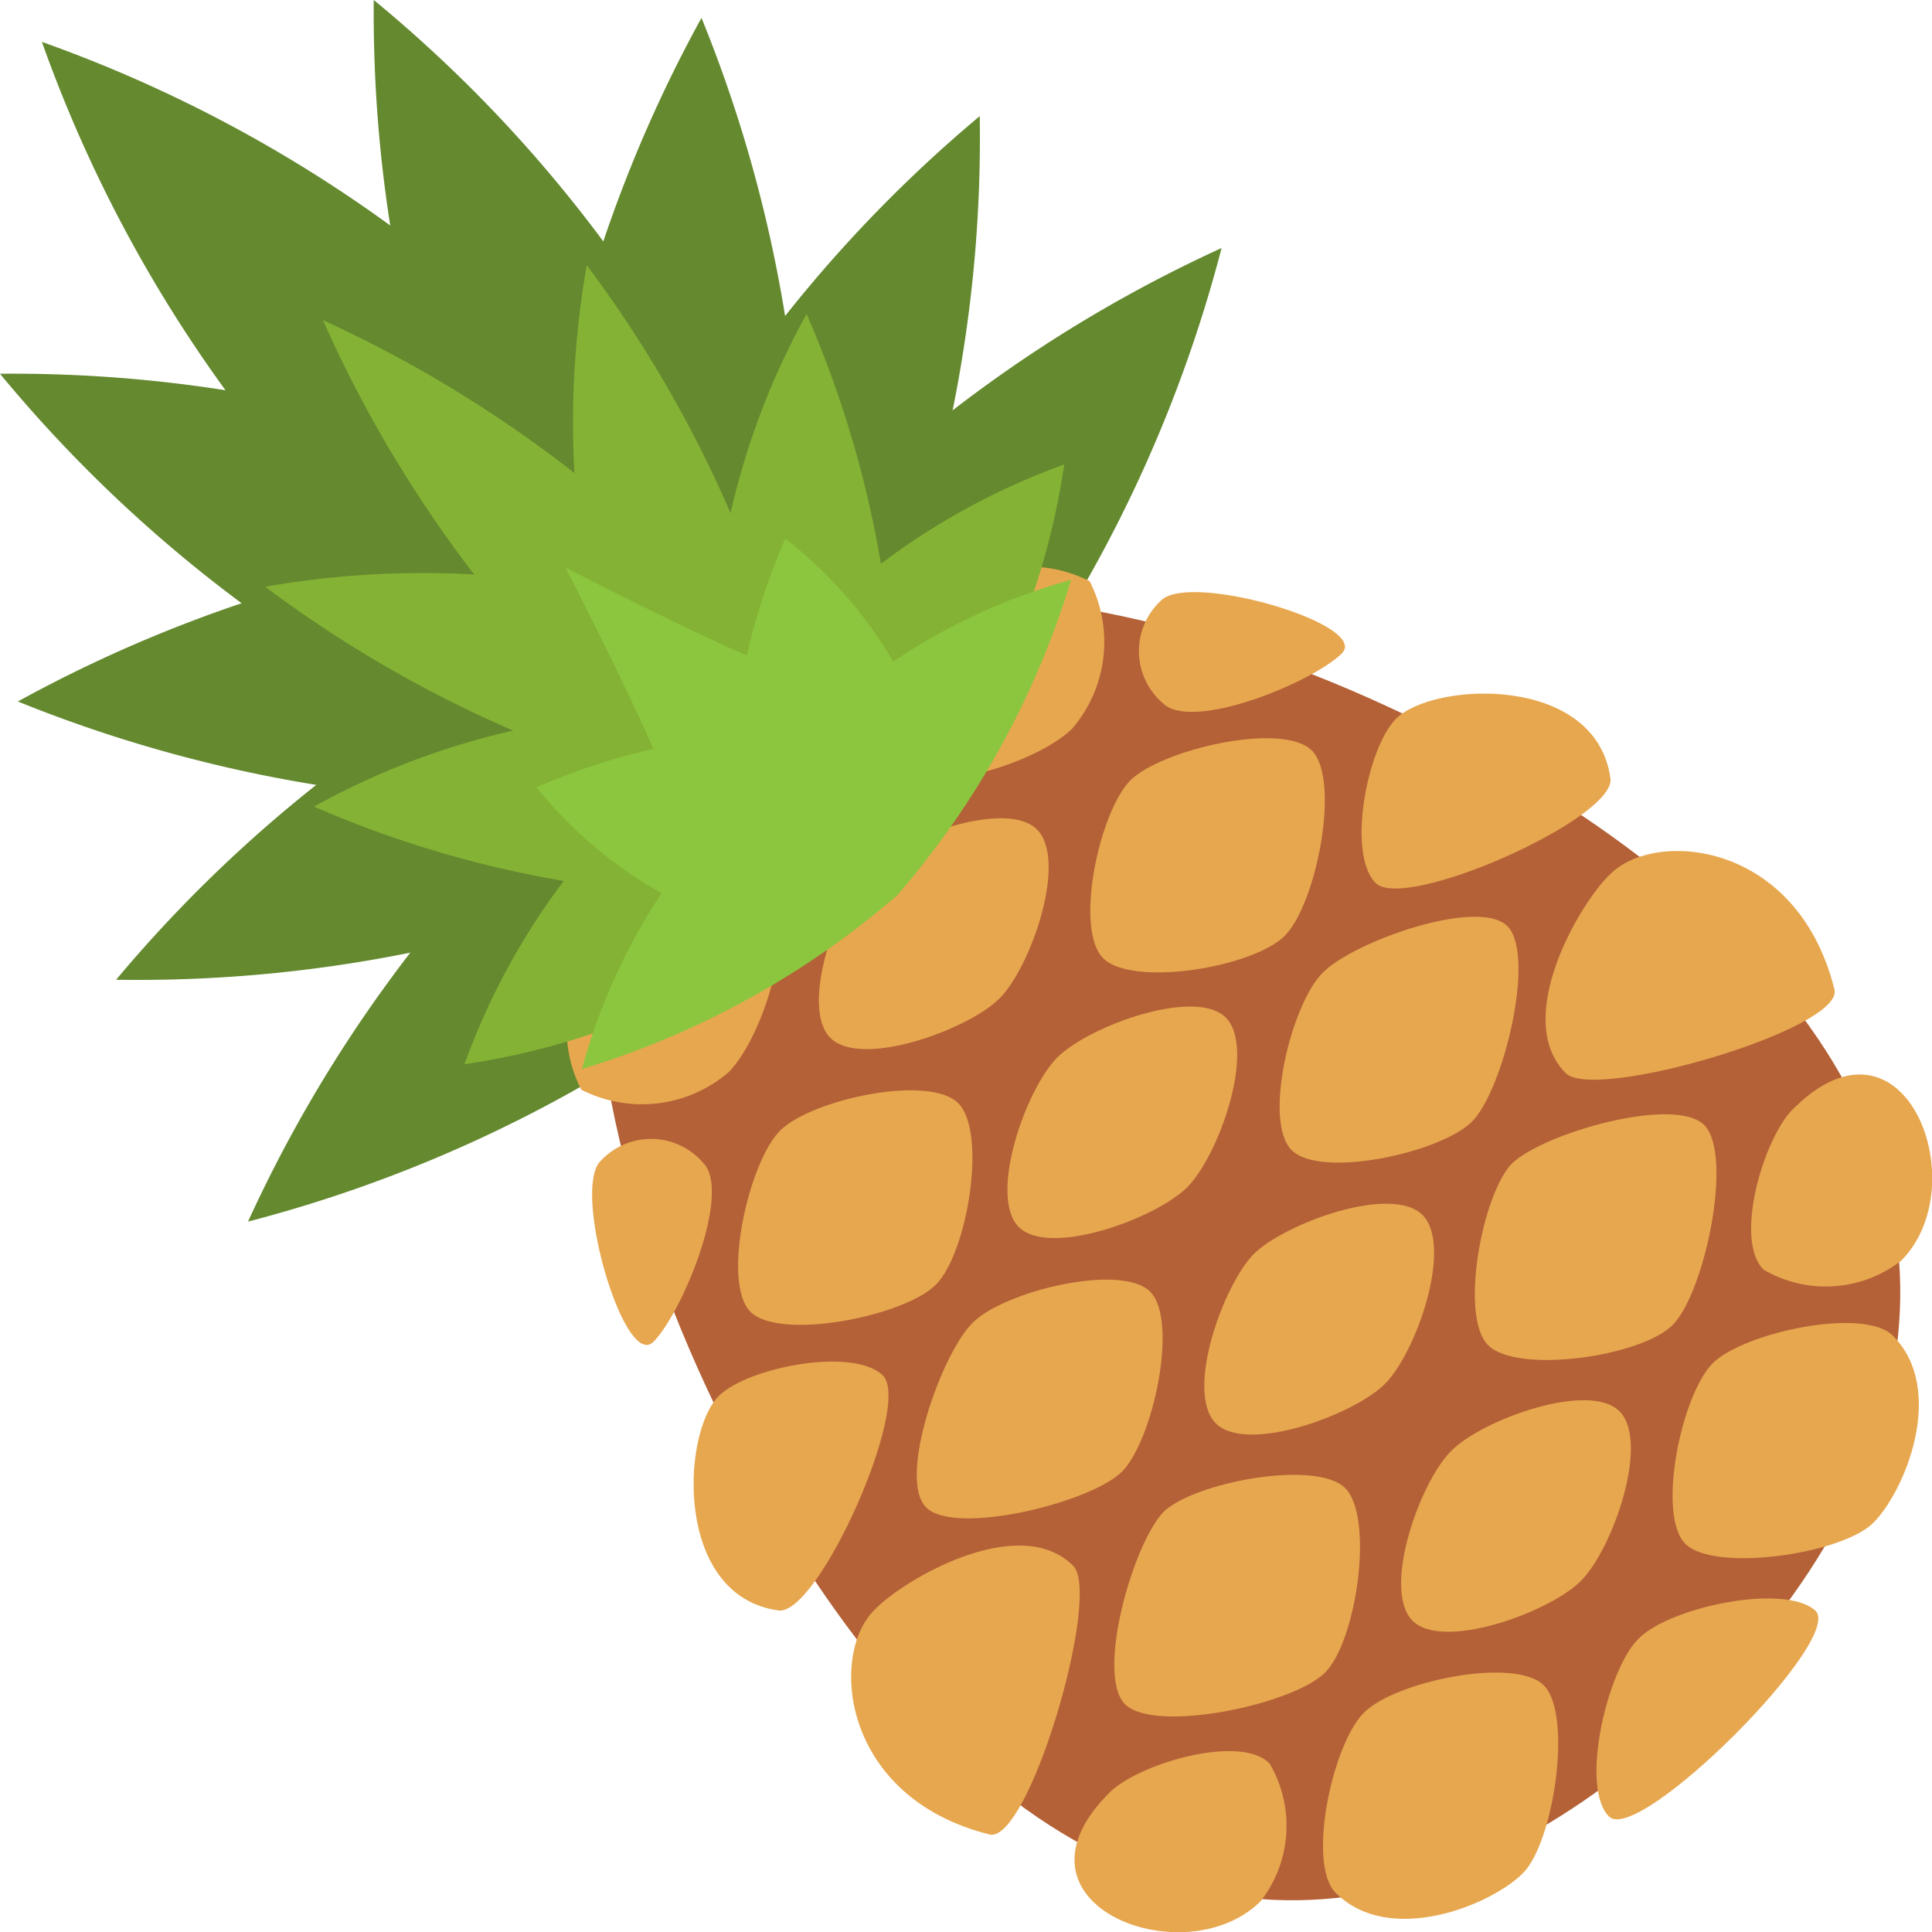 <svg xmlns="http://www.w3.org/2000/svg" viewBox="0 0 28.12 28.12"><defs><style>.cls-1{fill:#64892f;}.cls-2{fill:#b46137;}.cls-3{fill:#e7a74f;}.cls-4{fill:#84b234;}.cls-5{fill:#8cc63e;}</style></defs><g id="Calque_2" data-name="Calque 2"><g id="Calque_1-2" data-name="Calque 1"><path class="cls-1" d="M7,4.33C9.29,6.62,9.66,8.18,8.92,8.92S6.62,9.29,4.33,7A20,20,0,0,1,.61.61,20,20,0,0,1,7,4.33Z"/><path class="cls-1" d="M10.18,5.68c1.37,2.94,1.17,4.53.23,5s-2.28-.43-3.66-3.37A20,20,0,0,1,5.44,0,19.91,19.91,0,0,1,10.18,5.68Z"/><path class="cls-1" d="M13,9c-1.35,3-2.68,3.83-3.63,3.4s-1.15-2,.2-5a19.92,19.92,0,0,1,4.69-5.71A20,20,0,0,1,13,9Z"/><path class="cls-1" d="M11.68,7.48C11.49,10.72,10.57,12,9.53,12S7.72,10.5,7.91,7.26a20,20,0,0,1,2.3-7A19.94,19.94,0,0,1,11.68,7.48Z"/><path class="cls-1" d="M14.63,10.3c-2.09,2.49-3.61,3-4.41,2.31s-.57-2.25,1.51-4.73a20,20,0,0,1,6.05-4.27A20,20,0,0,1,14.63,10.3Z"/><path class="cls-1" d="M5.68,10.18c2.94,1.37,4.53,1.17,5,.23s-.43-2.28-3.37-3.66A20,20,0,0,0,0,5.44,20.08,20.08,0,0,0,5.68,10.18Z"/><path class="cls-1" d="M9,13c3-1.35,3.83-2.68,3.4-3.63s-2-1.15-5,.2a19.92,19.92,0,0,0-5.71,4.69A20,20,0,0,0,9,13Z"/><path class="cls-1" d="M7.48,11.68C10.72,11.49,12,10.57,12,9.53S10.5,7.72,7.26,7.91a20,20,0,0,0-7,2.3A20.17,20.17,0,0,0,7.48,11.68Z"/><path class="cls-1" d="M10.3,14.63c2.49-2.09,3-3.61,2.31-4.41s-2.25-.57-4.73,1.51a20,20,0,0,0-4.27,6.05A20,20,0,0,0,10.3,14.63Z"/><path class="cls-2" d="M25.27,13.69c3.75,3.75,2.7,7.88-.5,11.08s-7.34,4.25-11.08.5S6.78,13.18,10,10,21.52,9.94,25.27,13.69Z"/><path class="cls-3" d="M21.12,21.12c-.46.46-1,2-.57,2.46s2-.11,2.46-.57,1-2,.57-2.46S21.57,20.66,21.12,21.12Z"/><path class="cls-3" d="M23.85,23.85c-.46.45-.86,2.17-.43,2.59s3.45-2.6,3-3S24.3,23.39,23.85,23.85Z"/><path class="cls-3" d="M15.39,15.39c-.46.46-1,2-.57,2.46s2-.11,2.46-.57,1-2,.57-2.46S15.85,14.93,15.39,15.39Z"/><path class="cls-3" d="M18.25,18.25c-.45.46-1,2-.56,2.46s2-.11,2.46-.56,1-2,.56-2.46S18.71,17.8,18.25,18.25Z"/><path class="cls-3" d="M12.64,12.64c-.45.46-1,2-.56,2.46s2-.11,2.46-.56,1-2,.56-2.46S13.1,12.19,12.64,12.64Z"/><path class="cls-3" d="M12.72,23.44c-.65.65-.47,2.72,1.68,3.26.57.15,1.64-3.49,1.22-3.91C14.83,22,13.13,23,12.72,23.44Z"/><path class="cls-3" d="M16.15,26.09c-1.64,1.63,1.1,2.68,2.2,1.58a1.79,1.79,0,0,0,.13-2C18.06,25.23,16.57,25.67,16.15,26.09Z"/><path class="cls-3" d="M16.94,22c-.45.46-1,2.39-.56,2.81s2.45,0,2.91-.47.71-2.26.29-2.68S17.4,21.57,16.94,22Z"/><path class="cls-3" d="M19.85,24.93c-.46.46-.83,2.2-.41,2.62.79.79,2.28.17,2.73-.29s.72-2.31.3-2.73S20.3,24.47,19.85,24.93Z"/><path class="cls-3" d="M14.16,19.25c-.46.45-1.1,2.27-.68,2.69s2.4-.07,2.85-.52.83-2.2.41-2.62S14.62,18.79,14.16,19.25Z"/><path class="cls-3" d="M8.71,13.72a1.94,1.94,0,0,0-.25,2.14,1.94,1.94,0,0,0,2.14-.25c.46-.45,1-2,.57-2.46S9.16,13.26,8.71,13.72Z"/><path class="cls-3" d="M8.74,16.9c-.42.42.35,3.05.77,2.63s1.15-2.19.72-2.61A1,1,0,0,0,8.74,16.9Z"/><path class="cls-3" d="M10.46,20.32c-.54.54-.65,2.91.87,3.12.58.08,1.95-3,1.52-3.42S10.88,19.9,10.46,20.32Z"/><path class="cls-3" d="M11.36,16.45c-.46.45-.86,2.21-.44,2.64s2.24.07,2.7-.39.75-2.21.33-2.64S11.82,16,11.36,16.45Z"/><path class="cls-3" d="M23.44,12.72c.65-.65,2.72-.48,3.26,1.68.15.57-3.49,1.64-3.91,1.22C22,14.83,23,13.13,23.44,12.72Z"/><path class="cls-3" d="M26.09,16.15c1.63-1.64,2.68,1.1,1.58,2.2a1.79,1.79,0,0,1-2,.13C25.23,18.05,25.67,16.57,26.09,16.15Z"/><path class="cls-3" d="M22,16.94c.46-.45,2.39-1,2.81-.56s0,2.45-.47,2.91-2.26.71-2.68.29S21.57,17.4,22,16.94Z"/><path class="cls-3" d="M24.93,19.84c.46-.45,2.2-.82,2.62-.4.79.79.17,2.28-.29,2.73s-2.31.72-2.73.3S24.47,20.3,24.93,19.84Z"/><path class="cls-3" d="M19.25,14.16c.45-.46,2.27-1.1,2.69-.68s-.06,2.4-.52,2.85-2.2.83-2.62.41S18.79,14.62,19.25,14.16Z"/><path class="cls-3" d="M13.72,8.71a1.94,1.94,0,0,1,2.14-.25,1.94,1.94,0,0,1-.25,2.14c-.45.46-2,1-2.46.57S13.26,9.16,13.72,8.71Z"/><path class="cls-3" d="M16.9,8.74c.42-.42,3.05.35,2.63.77s-2.19,1.15-2.61.72A1,1,0,0,1,16.9,8.74Z"/><path class="cls-3" d="M20.32,10.46c.54-.54,2.91-.65,3.12.87.08.58-3,1.95-3.42,1.52S19.9,10.88,20.32,10.46Z"/><path class="cls-3" d="M16.45,11.36c.45-.45,2.21-.86,2.64-.44s.07,2.24-.39,2.7-2.21.75-2.64.33S16,11.82,16.45,11.36Z"/><path class="cls-4" d="M9.33,7.7C11.08,9.45,11.45,10.55,11,11s-1.55.08-3.3-1.67a18.19,18.19,0,0,1-3-4.67A18.19,18.19,0,0,1,9.33,7.7Z"/><path class="cls-4" d="M11.12,13.83c1.55-1.24,1.77-2.25,1.25-2.85s-1.59-.56-3.14.68a10.14,10.14,0,0,0-2.47,3.83A10.81,10.81,0,0,0,11.12,13.83Z"/><path class="cls-4" d="M9.09,10.39c2.18,0,3.22.55,3.39,1.27S11.86,13,9.68,13a15.63,15.63,0,0,1-5.11-1.26A11,11,0,0,1,9.09,10.39Z"/><path class="cls-4" d="M8.86,8.62C11.1,9.23,12,10,12,10.74s-1,1-3.25.39A17.76,17.76,0,0,1,3.86,8.54,13.24,13.24,0,0,1,8.86,8.62Z"/><path class="cls-4" d="M13.83,11.12c-1.24,1.55-2.25,1.77-2.85,1.25s-.56-1.59.68-3.14a10.14,10.14,0,0,1,3.83-2.47A10.81,10.81,0,0,1,13.83,11.12Z"/><path class="cls-4" d="M10.39,9.09c0,2.18.55,3.22,1.27,3.39S13,11.86,13,9.68a15.63,15.63,0,0,0-1.26-5.11A11,11,0,0,0,10.39,9.09Z"/><path class="cls-4" d="M8.62,8.86C9.23,11.1,10,12,10.74,12s1-1,.39-3.25A17.76,17.76,0,0,0,8.54,3.86,13.24,13.24,0,0,0,8.62,8.86Z"/><path class="cls-5" d="M13,9.63a6.27,6.27,0,0,0-1.57-1.79,9.59,9.59,0,0,0-.56,1.7c-1-.43-2.64-1.28-2.64-1.28s.85,1.65,1.28,2.64a9.59,9.59,0,0,0-1.7.56A6.27,6.27,0,0,0,9.63,13a8.8,8.8,0,0,0-1.16,2.56,12.63,12.63,0,0,0,4.59-2.53,12.63,12.63,0,0,0,2.53-4.59A8.8,8.8,0,0,0,13,9.63Z"/></g></g></svg>